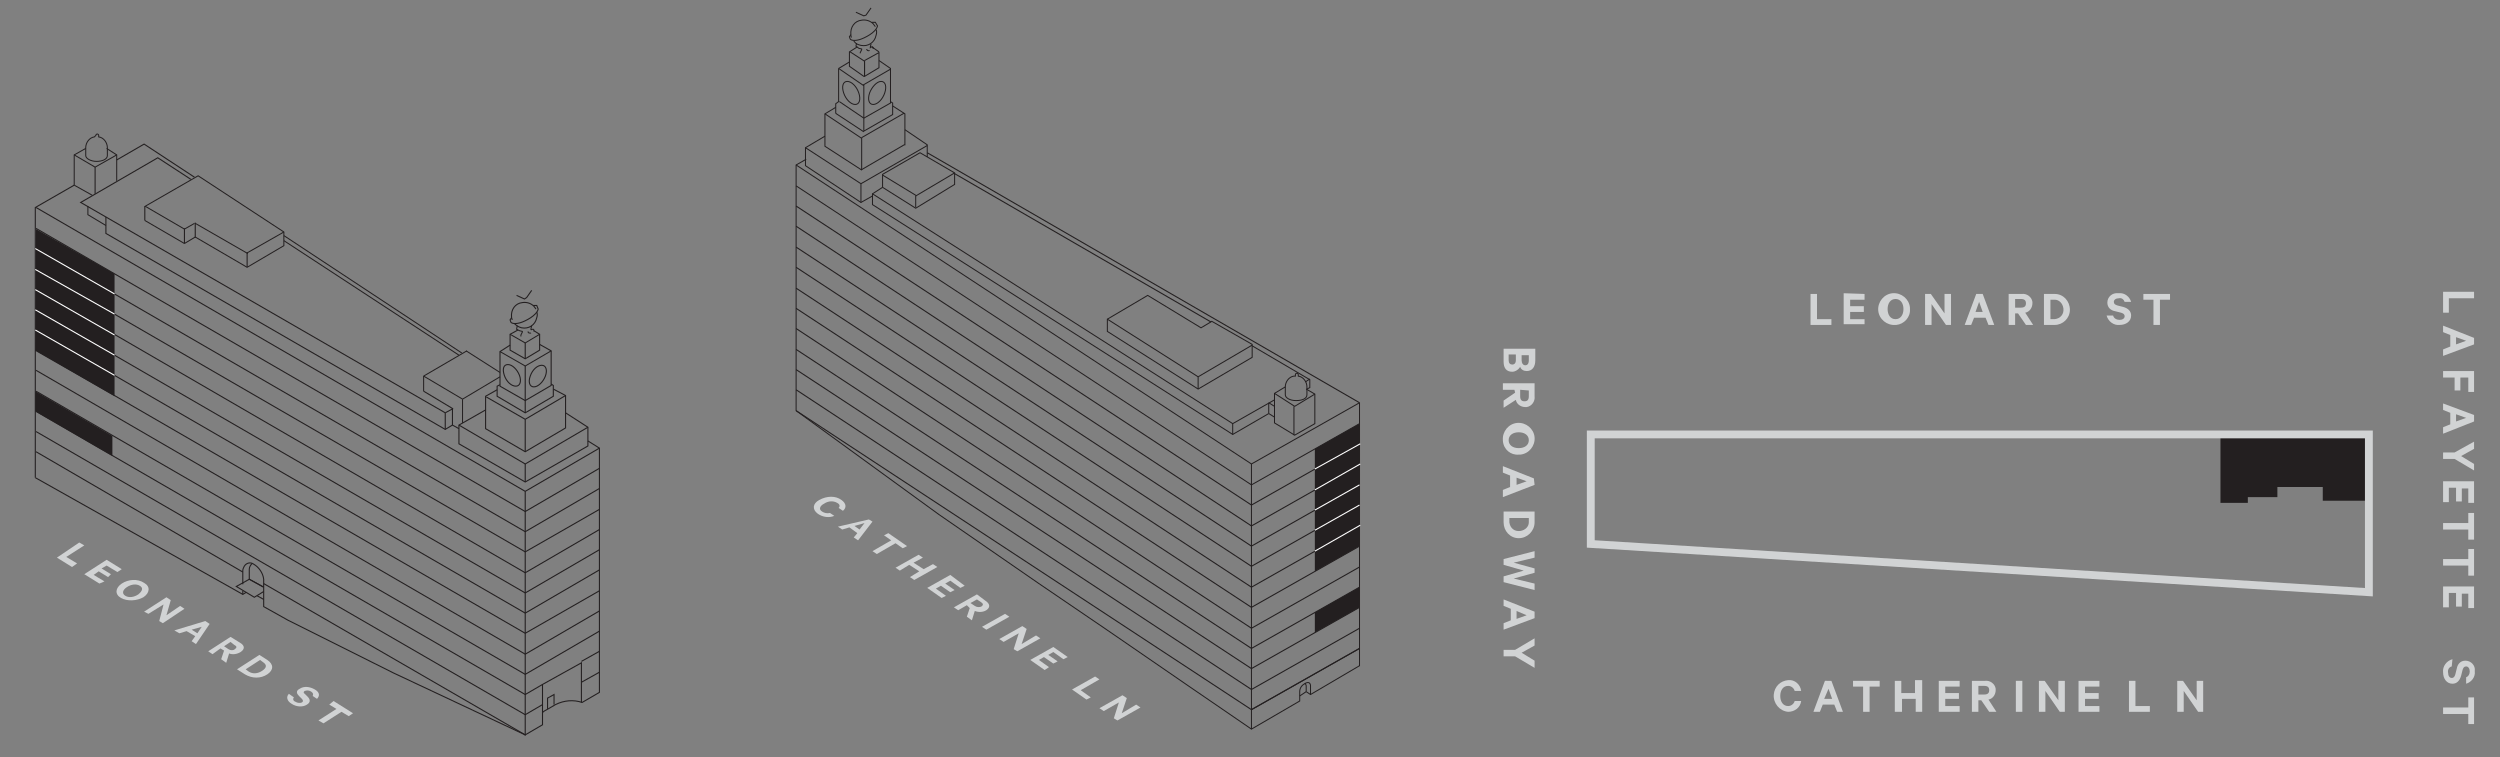 <?xml version="1.0" encoding="utf-8"?>
<!-- Generator: Adobe Illustrator 23.0.0, SVG Export Plug-In . SVG Version: 6.00 Build 0)  -->
<svg version="1.1" id="Layer_1" xmlns="http://www.w3.org/2000/svg" xmlns:xlink="http://www.w3.org/1999/xlink" x="0px" y="0px"
	 viewBox="0 0 347 105.1" style="enable-background:new 0 0 347 105.1;" xml:space="preserve">
<rect x="0" y="0" width="347" height="105.1" fill="#808080" stroke="none"/>
<style type="text/css">
	.st0{fill:#D1D3D4;}
	.st1{fill:#231F20;}
	.st2{clip-path:url(#SVGID_2_);}
	.st3{fill:none;stroke:#D1D3D4;stroke-width:1.09;stroke-miterlimit:10;}
	.st4{clip-path:url(#SVGID_4_);}
	.st5{enable-background:new    ;}
	.st6{fill:none;stroke:#231F20;stroke-width:0.15;stroke-miterlimit:10;}
	.st7{fill:none;stroke:#231F20;stroke-width:0.14;stroke-miterlimit:10;}
	.st8{clip-path:url(#SVGID_6_);}
	.st9{clip-path:url(#SVGID_8_);}
	.st10{fill:none;stroke:#231F20;stroke-width:0.14;stroke-linejoin:bevel;}
	.st11{clip-path:url(#SVGID_10_);}
	.st12{clip-path:url(#SVGID_12_);}
	.st13{clip-path:url(#SVGID_14_);}
	.st14{clip-path:url(#SVGID_16_);}
	.st15{clip-path:url(#SVGID_18_);}
	.st16{fill:none;stroke:#FFFFFF;stroke-width:0.15;stroke-miterlimit:10;}
	.st17{clip-path:url(#SVGID_20_);}
	.st18{clip-path:url(#SVGID_22_);}
	.st19{clip-path:url(#SVGID_24_);}
	.st20{clip-path:url(#SVGID_26_);}
	.st21{clip-path:url(#SVGID_28_);}
	.st22{clip-path:url(#SVGID_30_);}
	.st23{clip-path:url(#SVGID_32_);}
	.st24{clip-path:url(#SVGID_34_);}
</style>
<title>residence_N_4_key_horizontal</title>
<g>
	<g id="Layer_1_copy">
		<g>
			<path class="st0" d="M209.9,51.6c-0.8,0-1.2-0.5-1.2-1.4v-1.8h4.4V50c0,0.9-0.4,1.5-1.2,1.5c-0.4,0-0.8-0.2-0.9-0.6
				C210.8,51.3,210.3,51.6,209.9,51.6z M209.4,49.2v0.8c0,0.4,0.2,0.6,0.5,0.6s0.5-0.2,0.5-0.6v-0.8H209.4z M211.2,50
				c0,0.4,0.2,0.7,0.5,0.7s0.5-0.2,0.5-0.7v-0.7h-1V50z"/>
			<path class="st0" d="M210.2,54.1h-1.6v-0.9h4.4V55c0.1,0.7-0.4,1.4-1.1,1.5c-0.1,0-0.1,0-0.2,0c-0.6,0-1.2-0.4-1.3-1l-1.7,1.1v-1
				l1.6-1.1L210.2,54.1z M211,54.1V55c0,0.5,0.2,0.7,0.6,0.7s0.6-0.2,0.6-0.7v-0.8L211,54.1z"/>
		</g>
		<g>
			<path class="st0" d="M208.6,61.1c-0.1-1.2,0.8-2.3,2-2.4c1.2-0.1,2.3,0.8,2.4,2c0.1,1.2-0.8,2.3-2,2.4c-0.1,0-0.2,0-0.2,0
				c-1.1,0.1-2.1-0.7-2.2-1.9C208.6,61.2,208.6,61.1,208.6,61.1z M212.2,61.1c0-0.7-0.6-1.1-1.4-1.1s-1.4,0.4-1.4,1.1
				s0.6,1.1,1.4,1.1S212.2,61.8,212.2,61.1z"/>
		</g>
		<g>
			<path class="st0" d="M213,67.3l-4.4,1.7v-1l1-0.4v-1.6l-1-0.4v-0.9l4.3,1.7L213,67.3z M210.5,66.3v1l1.4-0.5L210.5,66.3z"/>
		</g>
		<g>
			<path class="st0" d="M213,71v1.5c0,1.2-1,2.2-2.2,2.2c-1.2,0-2.1-1-2.1-2.2V71H213z M209.5,72.5c0.1,0.8,0.7,1.3,1.5,1.2
				c0.7-0.1,1.2-0.6,1.2-1.2v-0.6h-2.7V72.5z"/>
		</g>
		<g>
			<path class="st0" d="M213,79.5l-2.9,0.8l2.9,0.7v0.9l-4.3-1.1v-0.8l2.8-0.8l-2.8-0.8v-0.8l4.3-1.1v0.9l-2.9,0.7l2.9,0.8V79.5z"/>
		</g>
		<g>
			<path class="st0" d="M213,85.8l-4.3,1.6v-0.9l1-0.4v-1.6l-1-0.4v-0.9l4.3,1.7V85.8z M210.5,84.8v1.1l1.4-0.5L210.5,84.8z"/>
		</g>
		<g>
			<path class="st0" d="M213,91.7v1l-2.7-1.6h-1.6v-0.9h1.6l2.7-1.6v1l-1.8,1L213,91.7z"/>
		</g>
		<g>
			<path class="st0" d="M343.4,40.5v0.9h-3.5v2h-0.8v-2.9H343.4z"/>
		</g>
		<g>
			<path class="st0" d="M343.4,47.8l-4.3,1.6v-0.9l1-0.4v-1.6l-1-0.4v-0.9l4.3,1.7V47.8z M340.9,46.8v1l1.4-0.5L340.9,46.8z"/>
		</g>
		<g>
			<path class="st0" d="M339.1,51.5h4.3v2.9h-0.8v-2h-1.1v1.8h-0.8v-1.8h-1.6V51.5z"/>
		</g>
		<g>
			<path class="st0" d="M343.4,58.5l-4.3,1.7v-0.9l1-0.4v-1.6l-1-0.4V56l4.3,1.6V58.5z M340.9,57.5v1l1.4-0.5L340.9,57.5z"/>
		</g>
		<g>
			<path class="st0" d="M343.4,64.4v0.9l-2.7-1.6h-1.6v-0.9h1.6l2.7-1.5v1l-1.8,1L343.4,64.4z"/>
			<path class="st0" d="M343.4,69.8h-0.8v-2h-0.9v1.8h-0.8v-1.9h-1v2h-0.8v-2.9h4.3L343.4,69.8L343.4,69.8z"/>
			<path class="st0" d="M343.4,71.2v3.7h-0.8v-1.4h-3.5v-0.9h3.5v-1.4H343.4z"/>
			<path class="st0" d="M343.4,76.2v3.7h-0.8v-1.4h-3.5v-0.9h3.5v-1.4H343.4z"/>
			<path class="st0" d="M343.4,84.4h-0.8v-2h-0.9v1.8h-0.8v-1.9h-1v2h-0.8v-2.9h4.3L343.4,84.4L343.4,84.4z"/>
		</g>
		<g>
			<path class="st0" d="M340.3,92.5c-0.4,0.1-0.6,0.5-0.5,0.9c0,0.4,0.2,0.7,0.5,0.7s0.4-0.2,0.5-0.5l0.2-0.8
				c0.1-0.6,0.5-1.1,1.2-1.1c0.8,0,1.4,0.7,1.3,1.4c0,0,0,0.1,0,0.1c0.1,0.8-0.5,1.5-1.2,1.7V94c0.3-0.1,0.5-0.4,0.5-0.8
				c0-0.4-0.2-0.7-0.5-0.7s-0.4,0.2-0.5,0.5l-0.2,0.8c-0.2,0.7-0.6,1.1-1.2,1.1c-0.8,0-1.3-0.7-1.3-1.6c-0.1-0.8,0.5-1.6,1.3-1.8
				L340.3,92.5L340.3,92.5z"/>
		</g>
		<g>
			<path class="st0" d="M343.4,96.8v3.7h-0.8v-1.4h-3.5v-0.9h3.5v-1.4H343.4z"/>
		</g>
		<g>
			<path class="st0" d="M251.3,40.8h0.9v3.5h2v0.8h-2.9V40.8z"/>
			<path class="st0" d="M258.8,40.8v0.8h-2v0.9h1.9v0.8h-1.9v1h2V45h-2.9v-4.3L258.8,40.8z"/>
		</g>
		<g>
			<path class="st0" d="M263.1,45.1c-1.2,0.1-2.3-0.8-2.4-2c-0.1-1.2,0.8-2.3,2-2.4c1.2-0.1,2.3,0.8,2.4,2c0,0.1,0,0.2,0,0.2
				c0.1,1.1-0.8,2.1-1.9,2.2C263.2,45.1,263.1,45.1,263.1,45.1z M263.1,41.5c-0.7,0-1.1,0.6-1.1,1.4s0.4,1.4,1.1,1.4
				s1.1-0.6,1.1-1.4S263.8,41.5,263.1,41.5z"/>
		</g>
		<g>
			<path class="st0" d="M270.8,45.1h-0.7l-2-2.9v2.9h-0.9v-4.3h0.8l1.9,2.7v-2.7h0.9L270.8,45.1L270.8,45.1z"/>
		</g>
		<g>
			<path class="st0" d="M275.2,40.8l1.6,4.3H276l-0.4-1H274l-0.4,1h-0.9l1.6-4.3H275.2z M274.2,43.3h1l-0.5-1.4L274.2,43.3z"/>
		</g>
		<g>
			<path class="st0" d="M279.7,43.5v1.6h-0.9v-4.3h1.8c0.7-0.1,1.4,0.4,1.5,1.1c0,0.1,0,0.1,0,0.2c0,0.6-0.4,1.2-1,1.3l1.1,1.7h-1
				l-1.1-1.6L279.7,43.5z M279.7,42.7h0.8c0.5,0,0.7-0.2,0.7-0.6s-0.2-0.6-0.7-0.6h-0.8V42.7z"/>
			<path class="st0" d="M283.7,40.8h1.5c1.2,0,2.1,1,2.1,2.2c0,1.2-1,2.1-2.1,2.1h-1.5V40.8z M285.2,44.3c0.8-0.1,1.3-0.7,1.2-1.5
				c-0.1-0.7-0.6-1.2-1.2-1.2h-0.6v2.7H285.2z"/>
		</g>
		<g>
			<path class="st0" d="M293.3,43.8c0.1,0.4,0.5,0.6,0.9,0.6c0.4,0,0.7-0.2,0.7-0.5s-0.2-0.4-0.5-0.5l-0.8-0.2
				c-0.6-0.1-1.1-0.5-1.1-1.2c0-0.8,0.7-1.4,1.5-1.3c0,0,0,0,0.1,0c0.8-0.1,1.5,0.5,1.7,1.2h-0.9c-0.1-0.3-0.4-0.6-0.8-0.5
				c-0.4,0-0.7,0.2-0.7,0.5s0.2,0.4,0.5,0.5l0.8,0.2c0.7,0.2,1.1,0.6,1.1,1.2c0,0.8-0.7,1.3-1.6,1.3c-0.8,0.1-1.6-0.5-1.8-1.3
				L293.3,43.8z"/>
		</g>
		<g>
			<path class="st0" d="M297.5,40.8h3.7v0.8h-1.4v3.5h-0.9v-3.5h-1.4V40.8z"/>
		</g>
		<g>
			<path class="st0" d="M248.2,94.4c0.9-0.1,1.7,0.6,1.8,1.5h-0.9c-0.1-0.4-0.5-0.7-0.9-0.7c-0.7,0-1.1,0.6-1.1,1.4s0.4,1.4,1.1,1.4
				c0.4,0,0.8-0.3,0.9-0.7h0.9c-0.1,0.9-0.9,1.5-1.8,1.5c-1.2-0.1-2.1-1.2-2-2.4C246.3,95.3,247.1,94.5,248.2,94.4L248.2,94.4z"/>
		</g>
		<g>
			<path class="st0" d="M254.2,94.5l1.6,4.3H255l-0.4-1H253l-0.4,1h-0.9l1.6-4.3H254.2z M253.2,97h1.1l-0.5-1.4L253.2,97z"/>
		</g>
		<g>
			<path class="st0" d="M257.2,94.5h3.7v0.8h-1.4v3.5h-0.9v-3.5h-1.4V94.5z"/>
		</g>
		<g>
			<path class="st0" d="M266.8,94.5v4.3h-0.9V97h-1.9v1.8H263v-4.3h0.9v1.7h1.9v-1.8H266.8z"/>
		</g>
		<g>
			<path class="st0" d="M272,94.5v0.8h-2v0.9h1.9V97H270v1h2v0.8h-2.9v-4.3L272,94.5z"/>
			<path class="st0" d="M274.6,97.2v1.6h-0.9v-4.3h1.8c0.7-0.1,1.4,0.4,1.5,1.1c0,0.1,0,0.1,0,0.2c0,0.6-0.4,1.2-1,1.3l1.1,1.7h-1
				l-1.1-1.6H274.6z M274.6,96.4h0.8c0.5,0,0.7-0.2,0.7-0.6s-0.2-0.6-0.7-0.6h-0.8V96.4z"/>
		</g>
		<g>
			<path class="st0" d="M280.7,98.8h-0.9v-4.3h0.9V98.8z"/>
		</g>
		<g>
			<path class="st0" d="M286.6,98.8h-0.7l-2-2.9v2.9H283v-4.3h0.8l1.9,2.7v-2.7h0.9L286.6,98.8z"/>
			<path class="st0" d="M291.4,94.5v0.8h-2v0.9h1.9V97h-1.9v1h2v0.8h-2.9v-4.3L291.4,94.5z"/>
			<path class="st0" d="M295.5,94.5h0.9V98h2v0.8h-2.9V94.5z"/>
		</g>
		<g>
			<path class="st0" d="M305.8,98.8h-0.7l-2-2.9v2.9h-0.9v-4.3h0.8l1.9,2.7v-2.7h0.9L305.8,98.8z"/>
		</g>
	</g>
	<g>
		<polyline class="st1" points="308.2,60.1 308.2,60.3 308.2,69.8 312,69.8 312,69 316.1,69 316.1,67.6 322.4,67.6 322.4,69.5 
			328.8,69.5 328.8,60.3 		"/>
		<g>
			<defs>
				<rect id="SVGID_1_" x="219.4" y="58.6" width="112" height="25.3"/>
			</defs>
			<clipPath id="SVGID_2_">
				<use xlink:href="#SVGID_1_"  style="overflow:visible;"/>
			</clipPath>
			<g class="st2">
				<polygon class="st3" points="328.8,60.3 328.8,82.2 220.8,75.5 220.8,60.3 				"/>
			</g>
		</g>
		<g>
			<defs>
				<rect id="SVGID_3_" x="3.1" y="0.1" width="187.4" height="104.8"/>
			</defs>
			<clipPath id="SVGID_4_">
				<use xlink:href="#SVGID_3_"  style="overflow:visible;"/>
			</clipPath>
			<g class="st4">
				<g class="st5">
					<path class="st0" d="M11,75.3l0.7,0.4l-2.5,1.6l1.5,0.9L10,78.7l-2.1-1.3L11,75.3z"/>
					<path class="st0" d="M16.9,79l-0.6,0.4l-1.5-0.9l-0.7,0.4l1.3,0.8L15,80.1l-1.3-0.8l-0.7,0.5l1.5,0.9L13.8,81l-2.1-1.3l3.1-2
						L16.9,79z"/>
				</g>
				<g class="st5">
					<path class="st0" d="M16.8,83c-0.9-0.5-0.8-1.4,0.1-2c0.9-0.6,2.2-0.7,3.1-0.1c0.9,0.5,0.8,1.4-0.1,2
						C19,83.4,17.7,83.5,16.8,83z M19.4,81.3c-0.5-0.3-1.2-0.2-1.8,0.2c-0.6,0.4-0.7,0.9-0.2,1.2c0.5,0.3,1.2,0.2,1.8-0.2
						C19.8,82,19.9,81.6,19.4,81.3z"/>
				</g>
				<g class="st5">
					<path class="st0" d="M22.6,86.5l-0.5-0.3l0.6-2.3l-2.1,1.3L20,84.9l3.1-2l0.6,0.4l-0.6,2.1l1.9-1.3l0.6,0.4L22.6,86.5z"/>
				</g>
				<g class="st5">
					<path class="st0" d="M29.1,86.6l-1.9,2.8L26.6,89l0.5-0.7l-1.2-0.7l-1,0.3l-0.7-0.4l4.3-1.3L29.1,86.6z M26.6,87.4l0.8,0.5
						l0.6-0.9L26.6,87.4z"/>
				</g>
				<g class="st5">
					<path class="st0" d="M30.6,90l-1.1,0.8l-0.6-0.4l3.1-2l1.3,0.8c0.7,0.4,0.7,0.9,0.1,1.3c-0.5,0.3-1.1,0.4-1.6,0.2l-0.4,1.3
						l-0.7-0.5l0.4-1.2L30.6,90z M31.1,89.7l0.6,0.4c0.3,0.2,0.7,0.2,0.9,0c0.3-0.2,0.3-0.4-0.1-0.6L32,89.1L31.1,89.7z"/>
					<path class="st0" d="M36,90.9l1.1,0.7c0.9,0.6,0.9,1.4,0,2c-0.9,0.6-2.1,0.6-3.1,0l-1.1-0.7L36,90.9z M34.5,93.2
						c0.6,0.4,1.3,0.3,1.9-0.1c0.6-0.4,0.7-0.8,0.1-1.2l-0.4-0.3l-2,1.3L34.5,93.2z"/>
				</g>
				<g class="st5">
					<path class="st0" d="M40.8,96.8c-0.2,0.2-0.1,0.5,0.2,0.6c0.3,0.2,0.7,0.2,0.9,0.1c0.2-0.1,0.2-0.3,0-0.5l-0.4-0.4
						c-0.3-0.3-0.5-0.7,0.1-1c0.6-0.4,1.4-0.3,2.1,0.1c0.7,0.4,0.7,0.9,0.3,1.3l-0.6-0.4c0.1-0.2,0.1-0.4-0.2-0.6
						c-0.3-0.2-0.6-0.2-0.9-0.1c-0.2,0.1-0.2,0.3,0,0.4l0.4,0.4c0.4,0.4,0.4,0.8-0.1,1.1c-0.6,0.4-1.5,0.3-2.1-0.1
						c-0.7-0.4-0.8-1-0.4-1.4L40.8,96.8z"/>
				</g>
				<g class="st5">
					<path class="st0" d="M46.3,97.3l2.7,1.7l-0.6,0.4l-1-0.6l-2.5,1.6l-0.7-0.4l2.5-1.6l-1-0.6L46.3,97.3z"/>
				</g>
				<line class="st6" x1="72.9" y1="62.7" x2="72.9" y2="58.2"/>
				<line class="st6" x1="13.2" y1="26.9" x2="13.2" y2="23.2"/>
				<line class="st6" x1="25.6" y1="31.7" x2="25.6" y2="33.8"/>
				<line class="st6" x1="20.1" y1="28.6" x2="20.1" y2="30.6"/>
				<line class="st6" x1="27.1" y1="30.9" x2="27.1" y2="33"/>
				<line class="st7" x1="27.1" y1="32.9" x2="25.6" y2="33.8"/>
				<line class="st7" x1="27" y1="31" x2="25.6" y2="31.8"/>
				<line class="st7" x1="64.8" y1="48.7" x2="58.8" y2="52.2"/>
				<line class="st7" x1="69.4" y1="52.3" x2="64.2" y2="55.4"/>
				<line class="st6" x1="34.3" y1="35" x2="34.3" y2="37.1"/>
				<line class="st7" x1="39.4" y1="33.4" x2="63.7" y2="49.3"/>
				<line class="st7" x1="64.7" y1="48.7" x2="69.4" y2="51.7"/>
				<line class="st7" x1="39.4" y1="32.7" x2="64.1" y2="49"/>
				<line class="st7" x1="10.3" y1="25.7" x2="12.8" y2="27.1"/>
				<line class="st7" x1="20.1" y1="28.6" x2="25.6" y2="31.8"/>
				<line class="st7" x1="27.1" y1="31" x2="34.4" y2="35.2"/>
				<line class="st7" x1="27.1" y1="32.9" x2="34.3" y2="37.1"/>
				<line class="st7" x1="58.8" y1="52.2" x2="64.2" y2="55.4"/>
				<line class="st6" x1="72.9" y1="49.8" x2="72.9" y2="47.6"/>
				<polyline class="st6" points="63.7,59.5 62.8,59 61.8,59.6 14.7,32.4 14.7,30.1 				"/>
				<polyline class="st6" points="26.5,24.9 21.9,21.9 11.2,28.1 61.8,57.3 				"/>
				<line class="st6" x1="61.8" y1="57.3" x2="61.8" y2="59.6"/>
				<line class="st6" x1="62.9" y1="56.7" x2="61.8" y2="57.3"/>
				<polyline class="st6" points="62.8,59 62.8,56.7 58.8,54.3 				"/>
				<line class="st6" x1="72.9" y1="66.9" x2="72.9" y2="64.4"/>
				<polyline class="st6" points="78.5,57.3 81.6,59.3 81.6,61.9 72.9,66.9 63.7,61.6 63.7,59 67.4,56.9 				"/>
				<polyline class="st6" points="81.6,59.3 72.9,64.4 63.7,59 				"/>
				<polyline class="st7" points="12.2,28.6 12.2,29.8 14.7,31.3 				"/>
				<line class="st7" x1="20.1" y1="30.6" x2="25.6" y2="33.8"/>
				<line class="st7" x1="58.8" y1="54.3" x2="58.8" y2="52.2"/>
				<line class="st7" x1="64.2" y1="58.7" x2="64.2" y2="55.4"/>
				<polyline class="st7" points="76.5,48.7 72.9,50.8 69.4,48.8 				"/>
				<polyline class="st6" points="76.5,53.3 76.8,53.5 76.8,55 72.9,57.3 69,55 69,53.6 69.4,53.4 				"/>
				<line class="st6" x1="72.9" y1="57.3" x2="72.9" y2="50.8"/>
				<polyline class="st6" points="76.8,54 78.5,54.9 78.5,59.4 72.9,62.7 67.4,59.5 67.4,55 69,54.1 				"/>
				<polyline class="st6" points="78.5,54.9 72.9,58.2 67.5,55.1 				"/>
				<polyline class="st6" points="10.3,25.7 4.9,28.8 4.9,66.3 				"/>
				<polyline class="st6" points="16.2,22.2 20,20 27,24.6 				"/>
				<line class="st6" x1="72.9" y1="68.2" x2="72.9" y2="102.1"/>
				<line class="st6" x1="72.9" y1="102" x2="36.6" y2="81"/>
				<polyline class="st6" points="83.2,67.8 72.9,73.8 5,34.5 				"/>
				<polyline class="st6" points="83.2,70.7 72.9,76.6 5,37.3 				"/>
				<polyline class="st6" points="83.2,73.5 72.9,79.5 5,40.1 				"/>
				<polyline class="st6" points="83.2,76.3 72.9,82.3 5,43 				"/>
				<polyline class="st6" points="83.2,79.1 72.9,85.1 5,45.8 				"/>
				<polyline class="st6" points="83.2,82 72.9,87.9 5,48.6 				"/>
				<polyline class="st6" points="83.2,84.8 72.9,90.8 5,51.4 				"/>
				<polyline class="st6" points="83.2,87.6 72.9,93.6 5,54.3 				"/>
				<line class="st6" x1="83.2" y1="90.4" x2="80.7" y2="91.8"/>
				<polyline class="st6" points="75.3,95 72.9,96.4 5,57.1 				"/>
				<line class="st6" x1="80.7" y1="94.7" x2="83.2" y2="93.3"/>
				<polyline class="st6" points="75.3,97.8 72.9,99.2 5,59.9 				"/>
				<polyline class="st6" points="83.2,65 72.9,71 5,31.7 				"/>
				<line class="st6" x1="33.7" y1="79.4" x2="5" y2="62.7"/>
				<polyline class="st7" points="11.9,20.6 10.3,21.5 10.3,25.7 				"/>
				<polyline class="st7" points="14.8,20.6 16.2,21.5 16.2,25.1 				"/>
				<polyline class="st7" points="10.3,21.5 13.2,23.2 16.2,21.5 				"/>
				<polyline class="st6" points="74.1,45.9 74.9,46.4 74.9,48.6 72.9,49.8 70.8,48.6 70.8,46.4 71.9,45.8 				"/>
				<polyline class="st7" points="74.9,46.4 72.9,47.6 70.8,46.4 				"/>
				<g>
					<defs>
						<rect id="SVGID_5_" x="3.3" y="4.9" width="86.7" height="99.3"/>
					</defs>
					<clipPath id="SVGID_6_">
						<use xlink:href="#SVGID_5_"  style="overflow:visible;"/>
					</clipPath>
					<g class="st8">
						<path class="st6" d="M71,44.1c-0.1,0.1-0.1,0.2-0.2,0.3l0.1,0.3c0.1,0.2,0.6,0.3,1.3,0.1s2.3-1,2.5-1.9l-0.2-0.5
							c-0.2,0-0.3,0-0.5,0"/>
					</g>
				</g>
				<polyline class="st6" points="71.7,41 72.8,41.5 73.1,41.3 73.8,40.3 				"/>
				<g>
					<defs>
						<rect id="SVGID_7_" x="3.3" y="4.9" width="86.7" height="99.3"/>
					</defs>
					<clipPath id="SVGID_8_">
						<use xlink:href="#SVGID_7_"  style="overflow:visible;"/>
					</clipPath>
					<g class="st9">
						<path class="st6" d="M74.5,43.3c0.1,0.3,0.1,0.5,0,0.8c-0.2,1-1.1,1.6-2.1,1.4c-0.4-0.1-0.7-0.3-0.9-0.5l-0.1-0.1"/>
						<path class="st6" d="M71.1,44.4C71.1,44.3,71,44.2,71,44c-0.1-1,0.5-1.9,1.5-2c0.6-0.1,1.2,0.1,1.6,0.5
							c0.1,0.1,0.2,0.3,0.3,0.4"/>
						<path class="st6" d="M72.1,52.1c0.3,0.8,0.1,1.5-0.5,1.5S70.3,53,70,52.1s-0.1-1.5,0.5-1.5S71.8,51.3,72.1,52.1z"/>
						<path class="st6" d="M73.6,52.2c-0.3,0.8-0.1,1.5,0.5,1.5s1.3-0.7,1.6-1.5s0.1-1.5-0.5-1.5S73.9,51.3,73.6,52.2z"/>
						<path class="st10" d="M74.1,46c0-0.1,0-0.1,0-0.2c0,0,0-0.1-0.1-0.1c-0.1,0-0.2,0-0.3,0.1v-0.2l0.1-0.4"/>
						<path class="st7" d="M73.3,46c0,0.1,0,0.2,0.1,0.2s0.2,0.1,0.3,0"/>
					</g>
				</g>
				<polyline class="st7" points="72.3,46.7 72.3,46.5 72.5,46.1 72.5,46 72.1,45.9 71.7,45.7 71.8,45.2 				"/>
				<polyline class="st6" points="70.8,47.9 69.4,48.8 69.4,53.6 72.9,55.6 76.5,53.5 76.5,48.7 74.9,47.8 				"/>
				<g>
					<defs>
						<rect id="SVGID_9_" x="3.3" y="4.9" width="86.7" height="99.3"/>
					</defs>
					<clipPath id="SVGID_10_">
						<use xlink:href="#SVGID_9_"  style="overflow:visible;"/>
					</clipPath>
					<g class="st11">
						<path class="st7" d="M13.1,19c-0.7,0.1-1.2,0.8-1.2,1.5v1.1c0,0.4,0.7,0.8,1.5,0.8s1.5-0.3,1.5-0.8v-1.1
							c0-0.7-0.5-1.4-1.2-1.5v-0.2c0-0.1-0.1-0.2-0.2-0.2s-0.2,0.1-0.2,0.2L13.1,19z"/>
					</g>
				</g>
				<polyline class="st6" points="83.2,62.2 72.9,68.2 5,28.8 				"/>
				<polyline class="st6" points="36.6,81.5 34.6,80.4 32.8,81.4 35.3,82.9 36.6,82.1 				"/>
				<line class="st6" x1="36.6" y1="81.5" x2="34.6" y2="80.4"/>
				<line class="st6" x1="36.6" y1="83.2" x2="35.7" y2="82.7"/>
				<g>
					<defs>
						<rect id="SVGID_11_" x="3.3" y="4.9" width="86.7" height="99.3"/>
					</defs>
					<clipPath id="SVGID_12_">
						<use xlink:href="#SVGID_11_"  style="overflow:visible;"/>
					</clipPath>
					<g class="st12">
						<path class="st6" d="M35,78.2c-0.2,0.2-0.4,0.5-0.4,0.8v1.5"/>
					</g>
				</g>
				<polyline class="st6" points="34.2,82.2 33.7,82.5 4.9,66.3 				"/>
				<line class="st6" x1="33.7" y1="82.5" x2="33.7" y2="82"/>
				<g>
					<defs>
						<rect id="SVGID_13_" x="3.3" y="4.9" width="86.7" height="99.3"/>
					</defs>
					<clipPath id="SVGID_14_">
						<use xlink:href="#SVGID_13_"  style="overflow:visible;"/>
					</clipPath>
					<g class="st13">
						<path class="st6" d="M80.7,97.5V92l-5.4,3v5.6l-2.4,1.4l-18.3-8.6L40,86.1l-3.4-1.9v-3.8c-0.1-0.9-0.7-1.7-1.4-2.1
							c-0.4-0.3-1-0.2-1.3,0.3c-0.1,0.2-0.2,0.4-0.2,0.6v1.9"/>
					</g>
				</g>
				<polyline class="st6" points="76.9,97.8 76.9,96.4 76,96.9 76,98.4 				"/>
				<g>
					<defs>
						<rect id="SVGID_15_" x="3.3" y="4.9" width="86.7" height="99.3"/>
					</defs>
					<clipPath id="SVGID_16_">
						<use xlink:href="#SVGID_15_"  style="overflow:visible;"/>
					</clipPath>
					<g class="st14">
						<path class="st6" d="M81.6,61.2l1.6,1v33.9l-2.4,1.4c-1.2-0.4-2.5-0.3-3.7,0.3l-1.2,0.7c-0.2,0.1-0.4,0.2-0.6,0.4"/>
					</g>
				</g>
				<polyline class="st7" points="34.3,37.1 39.4,34.1 39.4,32.2 27.5,24.4 20.2,28.6 				"/>
				<line class="st7" x1="39.4" y1="32.2" x2="34.3" y2="35.1"/>
				<g>
					<defs>
						<rect id="SVGID_17_" x="3.3" y="4.9" width="86.7" height="99.3"/>
					</defs>
					<clipPath id="SVGID_18_">
						<use xlink:href="#SVGID_17_"  style="overflow:visible;"/>
					</clipPath>
					<g class="st15">
						<g class="st5">
							<path class="st0" d="M195.9,68.7c0.7,0.5,0.7,1,0.2,1.5l-0.6-0.4c0.2-0.2,0.2-0.5-0.2-0.7c-0.5-0.3-1.2-0.3-1.8,0.1
								c-0.6,0.3-0.8,0.8-0.3,1.1c0.3,0.2,0.7,0.3,1.1,0.2l0.6,0.4c-0.7,0.3-1.6,0.2-2.3-0.3c-0.8-0.6-0.7-1.4,0.2-1.9
								C193.8,68.1,195.1,68.1,195.9,68.7z"/>
						</g>
						<g class="st5">
							<path class="st0" d="M200.2,71.7l-2,2.6l-0.6-0.4l0.5-0.6l-1.1-0.8l-1,0.3l-0.6-0.4l4.3-1L200.2,71.7z M197.7,72.3l0.7,0.5
								l0.7-0.9L197.7,72.3z"/>
						</g>
						<g class="st5">
							<path class="st0" d="M202.4,73.3L205,75l-0.6,0.3l-1-0.7l-2.6,1.5l-0.6-0.4l2.6-1.5l-1-0.7L202.4,73.3z"/>
						</g>
						<g class="st5">
							<path class="st0" d="M209.2,78l-3.2,1.8l-0.6-0.4l1.3-0.8l-1.4-0.9l-1.3,0.8l-0.6-0.4l3.2-1.8l0.6,0.4l-1.3,0.7l1.4,0.9
								l1.3-0.7L209.2,78z"/>
						</g>
						<g class="st5">
							<path class="st0" d="M213,80.6l-0.6,0.3l-1.4-1l-0.7,0.4l1.3,0.9l-0.6,0.3l-1.3-0.9l-0.7,0.4l1.4,1l-0.6,0.3l-2-1.4l3.2-1.8
								L213,80.6z"/>
							<path class="st0" d="M213.3,83.3l-1.2,0.7l-0.6-0.4l3.2-1.8l1.2,0.9c0.6,0.4,0.7,0.9,0.1,1.3c-0.5,0.3-1.1,0.3-1.6,0.1
								l-0.4,1.3l-0.7-0.5l0.4-1.2L213.3,83.3z M213.8,83l0.6,0.4c0.3,0.2,0.6,0.2,0.9,0.1c0.3-0.2,0.3-0.4,0-0.6l-0.6-0.4L213.8,83
								z"/>
							<path class="st0" d="M216,86.8l-0.6-0.4l3.2-1.8l0.6,0.4L216,86.8z"/>
							<path class="st0" d="M220.3,89.7l-0.5-0.3l0.7-2.2l-2.1,1.2l-0.6-0.4l3.2-1.8l0.6,0.4l-0.7,2.1l2-1.2l0.6,0.4L220.3,89.7z"/>
							<path class="st0" d="M227.2,90.5l-0.6,0.3l-1.4-1l-0.7,0.4l1.3,0.9l-0.6,0.3l-1.3-0.9l-0.7,0.4l1.4,1l-0.6,0.3l-2-1.4
								l3.2-1.8L227.2,90.5z"/>
							<path class="st0" d="M231.1,93.2l0.6,0.4l-2.6,1.5l1.4,1l-0.6,0.3l-2-1.4L231.1,93.2z"/>
						</g>
						<g class="st5">
							<path class="st0" d="M234.1,99.3l-0.5-0.3l0.7-2.2l-2.1,1.2l-0.6-0.4l3.2-1.8l0.6,0.4l-0.7,2.1l2-1.2l0.6,0.4L234.1,99.3z"/>
						</g>
						<path class="st7" d="M260.4,95.3v-0.8c0-0.1-0.1-0.3-0.2-0.4"/>
						<path class="st7" d="M261,95.7v-1.2c0-0.3-0.2-0.7-0.8-0.3c-0.4,0.2-0.7,0.6-0.7,1.1v1.3l-6.7,3.9l-8.9-6.1l-11.2-7.7
							l-9.4-6.4l-13.9-9.6l-19.8-14.3V22.2l1.4-0.8"/>
						<path class="st7" d="M198.2,12.2c0.3,0.9,0.1,1.6-0.5,1.6s-1.3-0.7-1.6-1.6s-0.1-1.6,0.5-1.6S198,11.3,198.2,12.2z"/>
						<path class="st7" d="M199.8,12.2c-0.3,0.9-0.1,1.6,0.5,1.6s1.3-0.7,1.6-1.6s0.1-1.6-0.5-1.6S200.1,11.4,199.8,12.2z"/>
						<path class="st7" d="M197.1,4.1c0,0.1-0.2,0.2-0.2,0.3l0.1,0.3c0.1,0.2,0.6,0.3,1.3,0.1s2.3-1,2.5-1.9l-0.2-0.5
							c-0.2,0-0.3,0-0.5,0"/>
						<path class="st7" d="M200.7,3.4c0.1,0.2,0.1,0.5,0,0.8c-0.2,1-1.1,1.6-2.1,1.4c0,0,0,0,0,0c-0.4-0.1-0.7-0.3-0.9-0.5h-0.1"/>
						<path class="st7" d="M197.3,4.5c-0.1-0.1-0.1-0.3-0.1-0.4c-0.1-1,0.5-1.8,1.5-2c0.6-0.1,1.2,0.1,1.6,0.5
							c0.1,0.1,0.2,0.3,0.3,0.4"/>
						<path class="st7" d="M200.2,6.1c0-0.1,0-0.1,0-0.2c0,0-0.1-0.1-0.1-0.1c-0.1,0-0.2,0-0.3,0.1c0,0,0-0.1,0-0.1l0,0l0.1-0.4"/>
						<path class="st7" d="M199.4,6.1c0,0.1,0.1,0.2,0.1,0.2c0.1,0.1,0.3,0.1,0.4,0"/>
						<path class="st7" d="M258.7,51.5c-0.7,0.1-1.2,0.8-1.2,1.5v1.1c0,0.4,0.7,0.8,1.5,0.8s1.5-0.3,1.5-0.8V53
							c0-0.7-0.5-1.4-1.2-1.5v-0.2c0-0.1-0.1-0.2-0.2-0.2s-0.2,0.1-0.2,0.2V51.5z"/>
					</g>
				</g>
				<polygon class="st1" points="5,31.8 4.9,48.7 15.9,55 15.9,38 				"/>
				<line class="st16" x1="4.9" y1="34.5" x2="15.9" y2="40.8"/>
				<line class="st16" x1="4.9" y1="37.4" x2="15.9" y2="43.6"/>
				<line class="st16" x1="4.9" y1="40.2" x2="15.9" y2="46.5"/>
				<line class="st16" x1="4.9" y1="43" x2="15.9" y2="49.3"/>
				<line class="st16" x1="4.9" y1="45.8" x2="15.9" y2="52.1"/>
				<polygon class="st1" points="4.9,54.3 4.9,57.1 15.6,63.3 15.6,60.5 				"/>
				<g>
					<defs>
						<rect id="SVGID_19_" x="3.3" y="4.9" width="86.7" height="99.3"/>
					</defs>
					<clipPath id="SVGID_20_">
						<use xlink:href="#SVGID_19_"  style="overflow:visible;"/>
					</clipPath>
					<g class="st17">
						<path class="st1" d="M261.5,84.3l6.2-3.5v2.8l-6.2,3.5V84.3z"/>
					</g>
				</g>
				<g>
					<defs>
						<rect id="SVGID_21_" x="103.7" y="0.1" width="86.7" height="104.7"/>
					</defs>
					<clipPath id="SVGID_22_">
						<use xlink:href="#SVGID_21_"  style="overflow:visible;"/>
					</clipPath>
					<g class="st18">
						<path class="st6" d="M1.7,98.2v-5.5l-5.4,3v5.6l-2.4,1.4l-18.3-8.6l-14.6-7.4l-3.4-1.9V81c-0.1-0.9-0.6-1.7-1.4-2.1
							c-0.4-0.3-1-0.2-1.3,0.3c-0.1,0.2-0.2,0.4-0.2,0.6v1.9"/>
						<path class="st6" d="M2.5,61.9l1.6,1v33.9l-2.4,1.4c-1.2-0.4-2.5-0.3-3.7,0.3l-1.2,0.7c-0.2,0.1-0.4,0.2-0.5,0.4"/>
					</g>
				</g>
				<polyline class="st6" points="188.7,61.6 173.7,70.1 110.5,28.6 				"/>
				<polyline class="st6" points="188.7,64.5 173.7,73 110.5,31.4 				"/>
				<polyline class="st6" points="188.7,67.3 173.7,75.8 110.5,34.3 				"/>
				<polyline class="st6" points="188.7,70.1 173.7,78.6 110.5,37.1 				"/>
				<polyline class="st6" points="188.7,73 173.7,81.5 110.5,40 				"/>
				<polyline class="st6" points="188.7,75.8 173.7,84.3 110.5,42.8 				"/>
				<polyline class="st6" points="188.7,78.7 173.7,87.2 110.5,45.6 				"/>
				<polyline class="st6" points="188.7,81.5 173.7,90 110.5,48.5 				"/>
				<polyline class="st6" points="188.7,84.3 173.7,92.8 110.5,51.3 				"/>
				<polyline class="st6" points="188.7,87.2 173.7,95.7 110.5,54.1 				"/>
				<polyline class="st6" points="188.7,90 173.7,98.5 110.5,57 				"/>
				<line class="st6" x1="188.7" y1="90" x2="173.7" y2="98.5"/>
				<g class="st5">
					<path class="st0" d="M116.8,69.4c0.7,0.5,0.7,1.1,0.2,1.5l-0.6-0.4c0.2-0.2,0.2-0.5-0.2-0.7c-0.5-0.3-1.2-0.3-1.8,0.1
						c-0.6,0.3-0.8,0.8-0.3,1.1c0.3,0.2,0.7,0.3,1.1,0.2l0.6,0.4c-0.7,0.3-1.6,0.2-2.3-0.3c-0.8-0.6-0.7-1.4,0.2-1.9
						C114.8,68.8,116,68.8,116.8,69.4z"/>
				</g>
				<g class="st5">
					<path class="st0" d="M121.1,72.4l-2,2.6l-0.6-0.4L119,74l-1.1-0.8l-1,0.3l-0.6-0.4l4.3-1L121.1,72.4z M118.6,73l0.7,0.5
						l0.7-0.9L118.6,73z"/>
				</g>
				<g class="st5">
					<path class="st0" d="M123.3,74l2.6,1.8l-0.6,0.3l-1-0.7l-2.6,1.5l-0.6-0.4l2.6-1.5l-1-0.7L123.3,74z"/>
					<path class="st0" d="M130.1,78.7l-3.2,1.8l-0.6-0.4l1.3-0.8l-1.4-0.9l-1.3,0.8l-0.6-0.4l3.2-1.8l0.6,0.4l-1.3,0.7l1.4,0.9
						l1.3-0.7L130.1,78.7z"/>
					<path class="st0" d="M133.9,81.3l-0.6,0.3l-1.4-1l-0.7,0.4l1.3,0.9l-0.6,0.3l-1.3-0.9l-0.7,0.4l1.4,1l-0.6,0.3l-2-1.4l3.2-1.8
						L133.9,81.3z"/>
					<path class="st0" d="M134.2,84l-1.2,0.7l-0.6-0.4l3.2-1.8l1.2,0.9c0.6,0.4,0.7,0.9,0.1,1.3c-0.5,0.3-1.1,0.3-1.6,0.1l-0.4,1.3
						l-0.7-0.5l0.4-1.2L134.2,84z M134.7,83.7l0.6,0.4c0.3,0.2,0.6,0.2,0.9,0.1c0.3-0.2,0.3-0.4,0-0.6l-0.6-0.4L134.7,83.7z"/>
					<path class="st0" d="M136.9,87.4l-0.6-0.4l3.2-1.8l0.6,0.4L136.9,87.4z"/>
					<path class="st0" d="M141.2,90.4l-0.5-0.3l0.7-2.2l-2.1,1.2l-0.6-0.4l3.2-1.8l0.6,0.4l-0.7,2.1l2-1.2l0.6,0.4L141.2,90.4z"/>
					<path class="st0" d="M148.2,91.2l-0.6,0.3l-1.4-1l-0.7,0.4l1.3,0.9l-0.6,0.3l-1.3-0.9l-0.7,0.4l1.4,1L145,93l-2-1.4l3.2-1.8
						L148.2,91.2z"/>
					<path class="st0" d="M152,93.9l0.6,0.4l-2.6,1.5l1.4,1l-0.6,0.3l-2-1.4L152,93.9z"/>
				</g>
				<g class="st5">
					<path class="st0" d="M155.1,100l-0.5-0.3l0.7-2.2l-2.1,1.2l-0.6-0.4l3.2-1.8l0.6,0.4l-0.7,2.1l2-1.2l0.6,0.4L155.1,100z"/>
				</g>
				<polyline class="st7" points="188.7,58.8 173.7,67.3 110.5,25.8 				"/>
				<line class="st7" x1="173.7" y1="64.4" x2="173.7" y2="101.2"/>
				<line class="st7" x1="181.3" y1="96" x2="180.4" y2="96.6"/>
				<polyline class="st7" points="181.3,96 181.9,96.4 188.7,92.4 188.7,55.9 				"/>
				<polyline class="st7" points="188.7,55.9 173.7,64.4 110.5,22.9 				"/>
				<g>
					<defs>
						<rect id="SVGID_23_" x="103.7" y="0.1" width="86.7" height="104.7"/>
					</defs>
					<clipPath id="SVGID_24_">
						<use xlink:href="#SVGID_23_"  style="overflow:visible;"/>
					</clipPath>
					<g class="st19">
						<path class="st7" d="M181.3,96v-0.8c0-0.1-0.1-0.3-0.2-0.4"/>
						<path class="st7" d="M181.9,96.4v-1.2c0-0.3-0.2-0.7-0.8-0.3c-0.4,0.2-0.7,0.6-0.7,1.1v1.3l-6.7,3.9l-8.9-6.1l-11.2-7.7
							l-9.4-6.4l-13.9-9.6l-19.8-14.4V22.9l1.4-0.8"/>
					</g>
				</g>
				<line class="st7" x1="176.1" y1="57.4" x2="176.1" y2="55.9"/>
				<line class="st7" x1="119.5" y1="25.5" x2="119.5" y2="28.1"/>
				<line class="st7" x1="176.1" y1="57.4" x2="176.9" y2="57.9"/>
				<line class="st7" x1="176.1" y1="55.9" x2="176.9" y2="56.4"/>
				<line class="st7" x1="120" y1="10.4" x2="120" y2="8.5"/>
				<line class="st7" x1="120" y1="10.6" x2="120" y2="8.4"/>
				<line class="st7" x1="119.6" y1="23.6" x2="119.6" y2="19.1"/>
				<polyline class="st7" points="121.1,27.2 119.5,28.1 111.8,23 111.8,20.5 114.5,18.9 				"/>
				<polyline class="st7" points="119.9,16.4 123.6,14.3 123.6,9.6 123.6,9.5 122,8.4 				"/>
				<g>
					<defs>
						<rect id="SVGID_25_" x="103.7" y="0.1" width="86.7" height="104.7"/>
					</defs>
					<clipPath id="SVGID_26_">
						<use xlink:href="#SVGID_25_"  style="overflow:visible;"/>
					</clipPath>
					<g class="st20">
						<path class="st7" d="M119.2,12.9c0.3,0.9,0.1,1.6-0.5,1.6s-1.3-0.7-1.6-1.6s-0.1-1.6,0.5-1.6S118.9,12,119.2,12.9z"/>
						<path class="st7" d="M120.7,12.9c-0.3,0.9-0.1,1.6,0.5,1.6s1.3-0.7,1.6-1.6s0.1-1.6-0.5-1.6S121,12.1,120.7,12.9z"/>
					</g>
				</g>
				<line class="st7" x1="119.6" y1="19.1" x2="125.5" y2="15.7"/>
				<line class="st7" x1="114.5" y1="15.8" x2="119.6" y2="19.2"/>
				<line class="st7" x1="111.8" y1="20.5" x2="119.5" y2="25.5"/>
				<polyline class="st7" points="123.6,14.1 123.9,14.3 123.9,15.8 123.9,15.9 119.9,18.2 119.9,18.1 119.9,11.8 				"/>
				<polyline class="st7" points="116,14.9 114.5,15.8 114.5,20.2 114.5,20.3 119.6,23.6 				"/>
				<polyline class="st7" points="125.6,18 128.7,20.1 128.7,21.8 				"/>
				<line class="st7" x1="119.8" y1="11.8" x2="123.6" y2="9.6"/>
				<line class="st7" x1="116.4" y1="9.5" x2="117.9" y2="8.6"/>
				<line class="st7" x1="116.4" y1="9.5" x2="119.9" y2="11.9"/>
				<polyline class="st7" points="123.9,14.7 125.6,15.8 125.6,15.8 125.6,20.1 125.5,20.1 119.5,23.6 				"/>
				<line class="st7" x1="118" y1="7.2" x2="120" y2="8.5"/>
				<line class="st7" x1="121" y1="6.5" x2="122" y2="7.2"/>
				<g>
					<defs>
						<rect id="SVGID_27_" x="103.7" y="0.1" width="86.7" height="104.7"/>
					</defs>
					<clipPath id="SVGID_28_">
						<use xlink:href="#SVGID_27_"  style="overflow:visible;"/>
					</clipPath>
					<g class="st21">
						<path class="st7" d="M118.1,4.8c-0.1,0.1-0.1,0.2-0.2,0.3l0.1,0.3c0.1,0.2,0.6,0.3,1.3,0.1s2.3-1,2.5-1.9l-0.3-0.5
							c-0.2,0-0.3,0-0.5,0"/>
					</g>
				</g>
				<polyline class="st7" points="118.8,1.7 119.9,2.2 120.2,2.1 120.9,1.1 				"/>
				<g>
					<defs>
						<rect id="SVGID_29_" x="103.7" y="0.1" width="86.7" height="104.7"/>
					</defs>
					<clipPath id="SVGID_30_">
						<use xlink:href="#SVGID_29_"  style="overflow:visible;"/>
					</clipPath>
					<g class="st22">
						<path class="st7" d="M121.6,4.1c0.1,0.2,0.1,0.5,0,0.8c-0.2,1-1.1,1.6-2.1,1.4c-0.4-0.1-0.7-0.2-0.9-0.5l-0.1-0.1"/>
						<path class="st7" d="M118.2,5.2c-0.1-0.1-0.1-0.3-0.1-0.4c-0.1-1,0.5-1.9,1.5-2c0.6-0.1,1.2,0.1,1.6,0.5
							c0.1,0.1,0.2,0.3,0.3,0.4"/>
						<path class="st7" d="M121.2,6.8c0-0.1,0-0.1,0-0.2c0,0-0.1-0.1-0.1-0.1c-0.1,0-0.2,0-0.3,0.1c0,0,0-0.1,0-0.1l0,0l0.1-0.4"/>
						<path class="st7" d="M120.3,6.8c0,0.1,0.1,0.2,0.1,0.2s0.2,0.1,0.3,0"/>
					</g>
				</g>
				<polyline class="st7" points="119.4,7.4 119.4,7.3 119.6,6.9 119.6,6.8 119.2,6.7 118.8,6.4 118.9,6 				"/>
				<line class="st7" x1="116.5" y1="14.1" x2="119.9" y2="16.4"/>
				<polyline class="st7" points="119.9,18.3 116.1,15.8 116,15.7 116,14.4 116,14.4 116.4,14.1 116.4,14.1 116.4,9.5 				"/>
				<polyline class="st7" points="119,6.5 117.9,7.2 117.9,7.2 117.9,9.2 119.9,10.6 120,10.6 122,9.4 122,7.3 122,7.3 120,8.4 				
					"/>
				<line class="st7" x1="153.7" y1="44.3" x2="166.3" y2="52.3"/>
				<polyline class="st7" points="182.5,54.7 179.7,56.4 176.9,54.6 				"/>
				<line class="st7" x1="179.6" y1="60.4" x2="179.6" y2="56.4"/>
				<polyline class="st7" points="176.9,55.5 171.1,58.8 121.1,26.9 				"/>
				<line class="st6" x1="188.7" y1="55.9" x2="128.7" y2="21.2"/>
				<line class="st6" x1="168.1" y1="44.7" x2="132.5" y2="24.1"/>
				<line class="st7" x1="171.1" y1="60.3" x2="171.1" y2="58.8"/>
				<line class="st7" x1="166.3" y1="54" x2="166.3" y2="52.3"/>
				<polygon class="st7" points="173.8,47.8 173.8,49.6 166.3,54 153.7,46 153.7,44.3 159.3,41 166.7,45.5 168.2,44.6 				"/>
				<line class="st7" x1="173.8" y1="47.9" x2="166.3" y2="52.3"/>
				<line class="st7" x1="132.5" y1="24" x2="127.1" y2="27.2"/>
				<polygon class="st7" points="122.5,26 122.5,24.3 122.5,24.2 127.7,21.2 132.5,24 132.5,25.5 132.5,25.6 127.1,28.9 				"/>
				<polyline class="st7" points="176.1,57.4 171.1,60.3 121.1,28.4 121.1,28.4 121.1,26.9 122.5,26 				"/>
				<line class="st7" x1="127.1" y1="27.1" x2="122.5" y2="24.3"/>
				<line class="st7" x1="127.1" y1="28.8" x2="127.1" y2="27.1"/>
				<polyline class="st7" points="181.4,54 181.8,53.8 181.8,52.7 173.8,48 				"/>
				<line class="st7" x1="181.8" y1="52.6" x2="181.2" y2="53"/>
				<line class="st7" x1="128.7" y1="20.2" x2="119.5" y2="25.5"/>
				<polyline class="st7" points="178.4,53.7 176.9,54.6 176.9,58.7 179.7,60.4 182.5,58.8 182.5,54.7 181.3,54 				"/>
				<g>
					<defs>
						<rect id="SVGID_31_" x="103.7" y="0.1" width="86.7" height="104.7"/>
					</defs>
					<clipPath id="SVGID_32_">
						<use xlink:href="#SVGID_31_"  style="overflow:visible;"/>
					</clipPath>
					<g class="st23">
						<path class="st7" d="M179.6,52.2c-0.7,0.1-1.2,0.8-1.2,1.5v1.1c0,0.4,0.6,0.8,1.5,0.8s1.5-0.3,1.5-0.8v-1.1
							c0-0.7-0.5-1.4-1.2-1.5V52c0-0.1-0.1-0.2-0.2-0.2s-0.2,0.1-0.2,0.2V52.2z"/>
					</g>
				</g>
				<polygon class="st1" points="182.5,62.3 182.5,79.3 188.7,75.8 188.7,58.8 				"/>
				<line class="st16" x1="182.5" y1="65.1" x2="188.8" y2="61.6"/>
				<line class="st16" x1="182.5" y1="68" x2="188.8" y2="64.4"/>
				<line class="st16" x1="182.5" y1="70.8" x2="188.7" y2="67.3"/>
				<line class="st16" x1="182.5" y1="73.6" x2="188.7" y2="70.1"/>
				<line class="st16" x1="182.5" y1="76.5" x2="188.8" y2="72.9"/>
				<g>
					<defs>
						<rect id="SVGID_33_" x="103.7" y="0.1" width="86.7" height="104.7"/>
					</defs>
					<clipPath id="SVGID_34_">
						<use xlink:href="#SVGID_33_"  style="overflow:visible;"/>
					</clipPath>
					<g class="st24">
						<path class="st1" d="M182.5,85l6.2-3.5v2.8l-6.2,3.5V85z"/>
					</g>
				</g>
			</g>
		</g>
	</g>
</g>
</svg>
